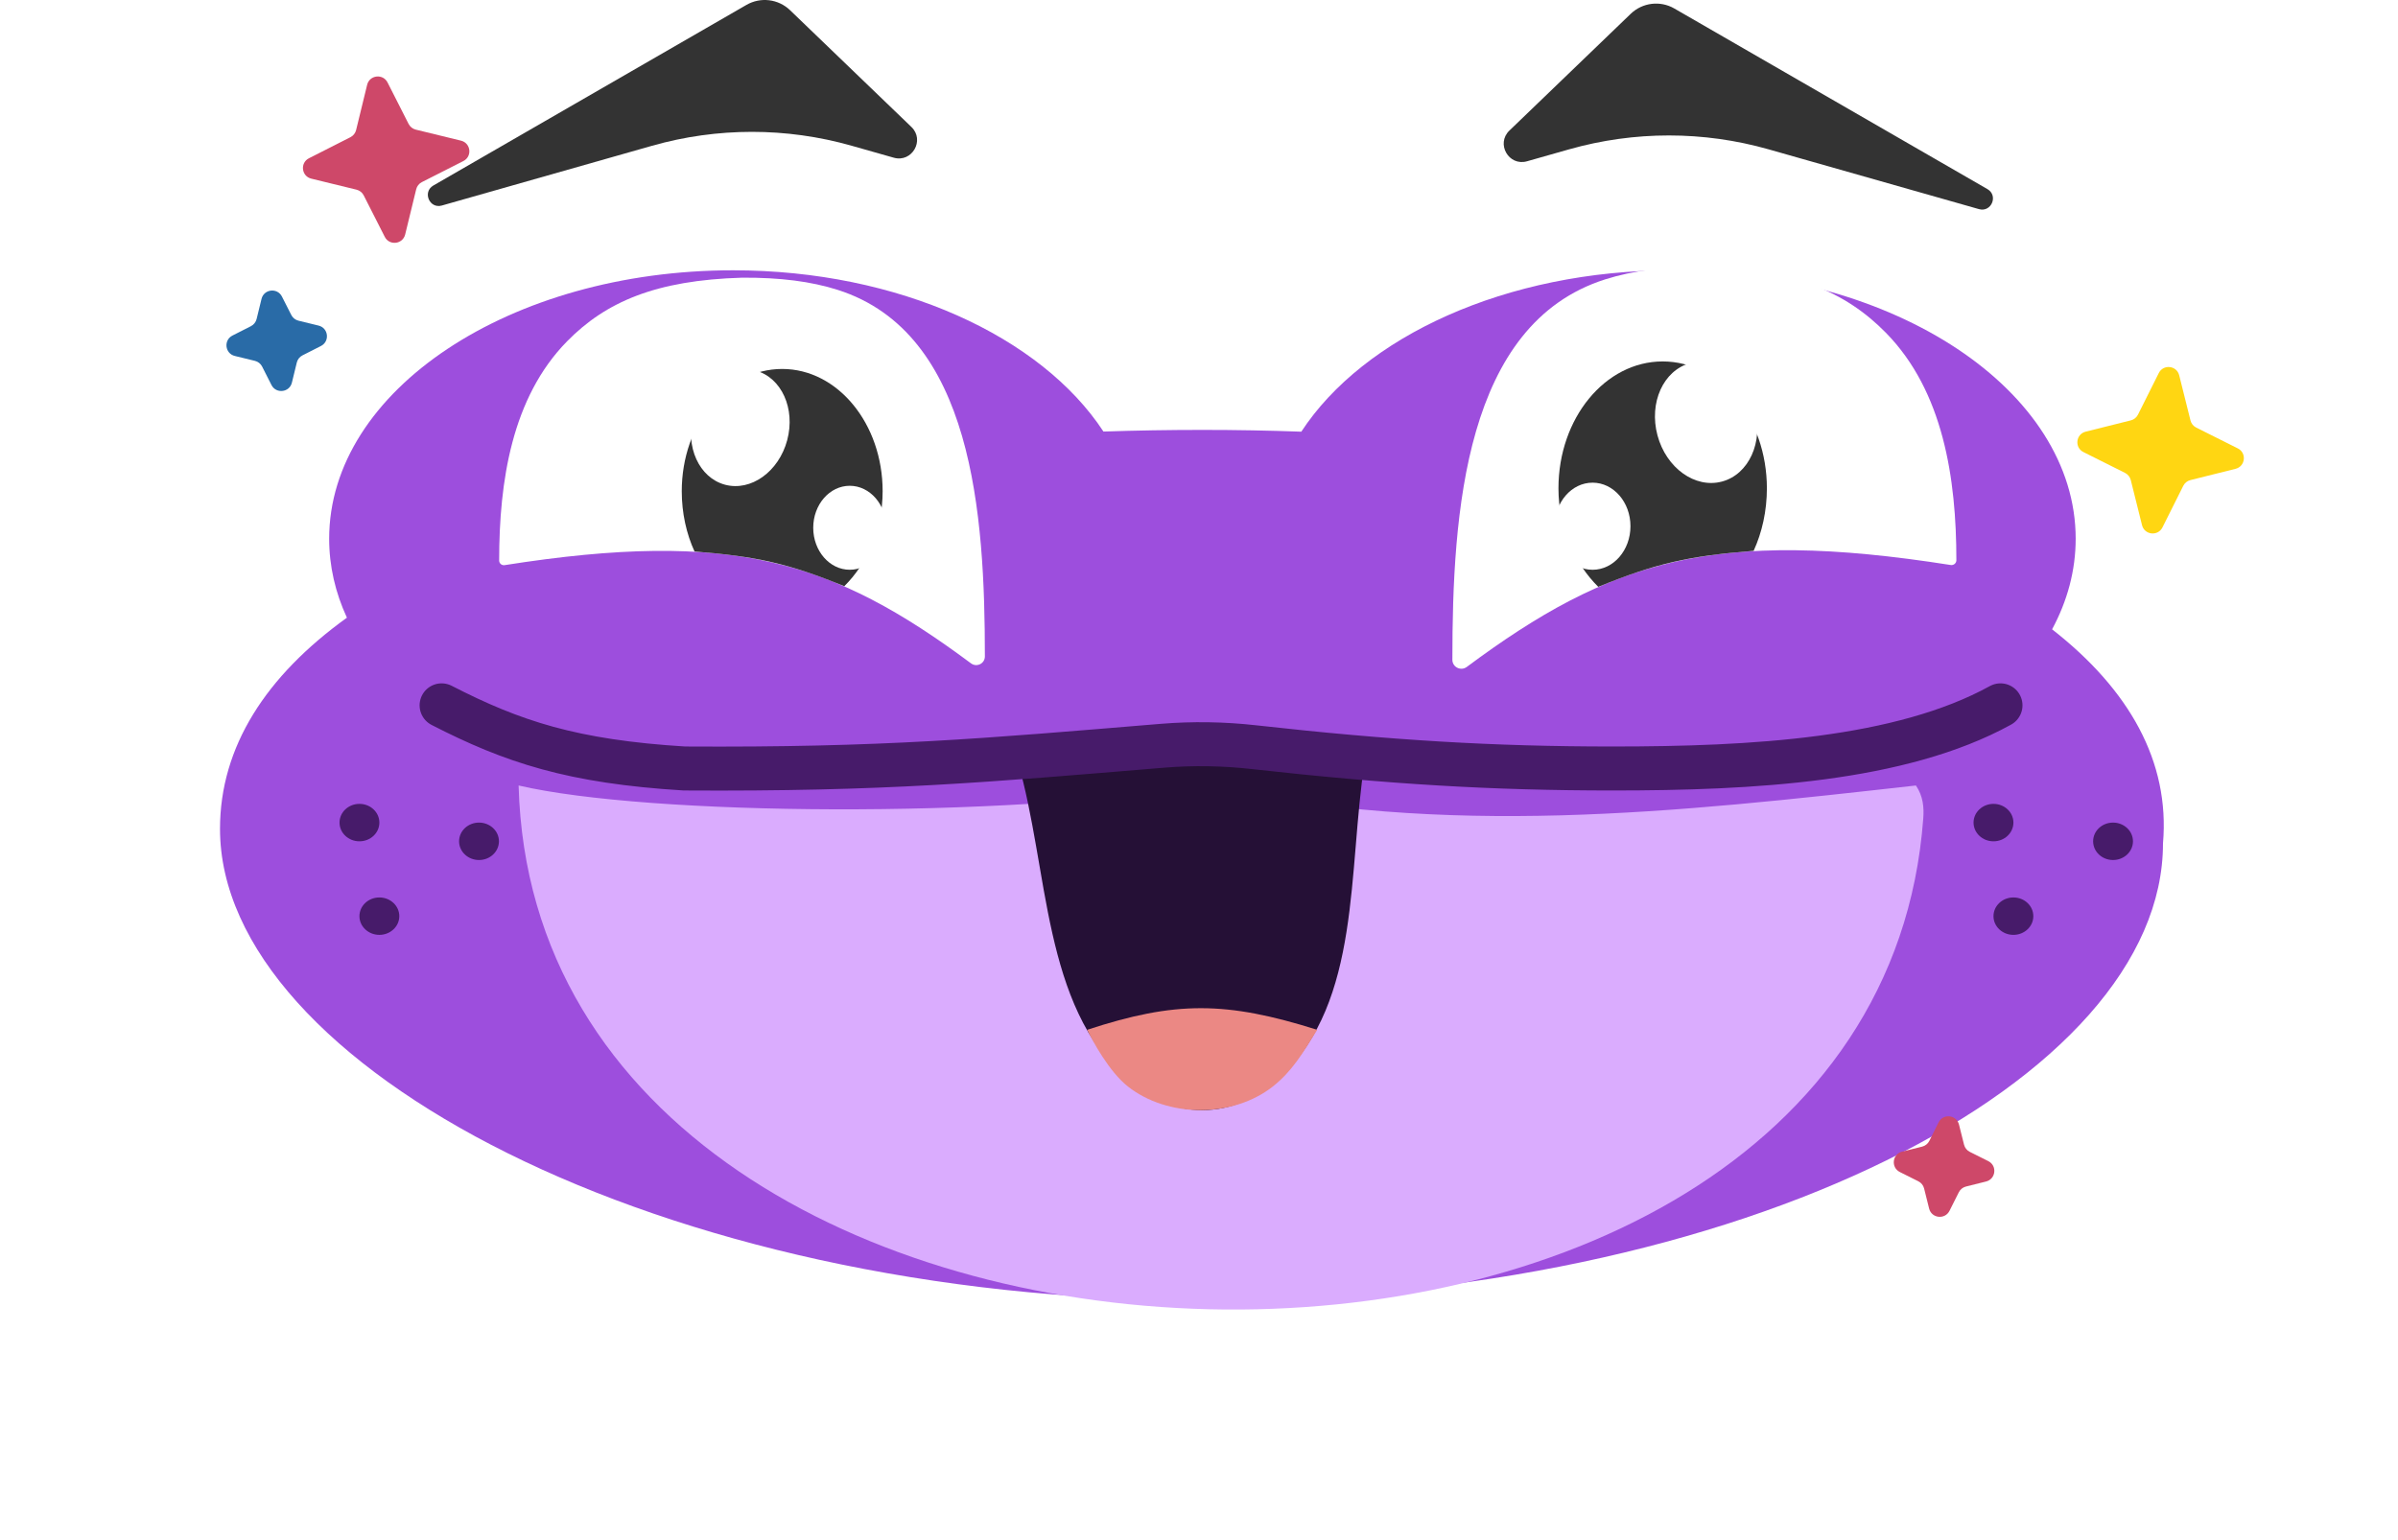 <svg width="109" height="70" viewBox="0 0 109 70" fill="none" xmlns="http://www.w3.org/2000/svg">
<g filter="url(#filter0_d_2995_1455)">
<path fill-rule="evenodd" clip-rule="evenodd" d="M14.962 22.494C14.962 23.744 15.244 24.95 15.769 26.085C12.097 28.73 10 31.949 10 35.687C10 46.435 29.993 57.126 54.656 57.126C79.318 57.126 98.318 47.094 98.318 36.347C98.639 32.623 96.775 29.346 93.277 26.614C93.971 25.327 94.349 23.94 94.349 22.494C94.349 15.754 86.13 10.29 75.991 10.29C68.454 10.29 61.977 13.31 59.15 17.628C57.672 17.574 56.173 17.547 54.656 17.547C53.137 17.547 51.636 17.572 50.157 17.622C47.327 13.307 40.853 10.29 33.32 10.29C23.181 10.29 14.962 15.754 14.962 22.494Z" fill="#9D4EDD"/>
</g>
<g filter="url(#filter1_d_2995_1455)">
<path d="M87.087 33.715C76.136 34.945 65.722 36.104 54.892 33.715C45.436 35.228 29.486 35.092 23.573 33.715C24.395 64.485 85.126 65.951 87.421 35.215C87.458 34.722 87.421 34.206 87.087 33.715Z" fill="#DAACFE"/>
</g>
<path d="M96.047 39.104C96.547 39.104 96.953 38.723 96.953 38.253C96.953 37.783 96.547 37.402 96.047 37.402C95.547 37.402 95.142 37.783 95.142 38.253C95.142 38.723 95.547 39.104 96.047 39.104Z" fill="#471B6A"/>
<path d="M91.519 42.507C92.019 42.507 92.424 42.126 92.424 41.657C92.424 41.187 92.019 40.806 91.519 40.806C91.018 40.806 90.613 41.187 90.613 41.657C90.613 42.126 91.018 42.507 91.519 42.507Z" fill="#471B6A"/>
<path d="M90.613 38.253C91.113 38.253 91.519 37.872 91.519 37.402C91.519 36.932 91.113 36.551 90.613 36.551C90.113 36.551 89.707 36.932 89.707 37.402C89.707 37.872 90.113 38.253 90.613 38.253Z" fill="#471B6A"/>
<path d="M21.773 39.104C22.273 39.104 22.679 38.723 22.679 38.253C22.679 37.783 22.273 37.402 21.773 37.402C21.273 37.402 20.867 37.783 20.867 38.253C20.867 38.723 21.273 39.104 21.773 39.104Z" fill="#471B6A"/>
<path d="M17.244 42.507C17.744 42.507 18.15 42.126 18.15 41.657C18.15 41.187 17.744 40.806 17.244 40.806C16.744 40.806 16.338 41.187 16.338 41.657C16.338 42.126 16.744 42.507 17.244 42.507Z" fill="#471B6A"/>
<path d="M16.338 38.253C16.839 38.253 17.244 37.872 17.244 37.402C17.244 36.932 16.839 36.551 16.338 36.551C15.838 36.551 15.433 36.932 15.433 37.402C15.433 37.872 15.838 38.253 16.338 38.253Z" fill="#471B6A"/>
<path d="M54.645 50.476C55.974 50.476 57.206 49.915 58.217 48.96C61.875 45.503 61.259 39.595 62.032 34.622L55.79 33.85L54.645 33.709L53.633 33.819L46.262 34.622C47.693 39.578 47.368 45.688 51.232 49.105C52.212 49.972 53.385 50.476 54.645 50.476Z" fill="#251036"/>
<path d="M90.931 32.071C86.383 34.577 79.627 34.942 73.311 34.942C67.861 34.942 63.145 34.66 56.977 33.971C55.617 33.818 54.218 33.795 52.845 33.908C44.8 34.575 40.151 34.997 31.109 34.942C26.01 34.63 23.292 33.726 20.073 32.071" stroke="#471B6A" stroke-width="2" stroke-linecap="round"/>
<path d="M57.849 49.407C58.72 48.722 59.21 47.903 59.874 46.824C55.727 45.521 53.436 45.506 49.416 46.824C49.664 47.322 50.403 48.722 51.275 49.407C52.147 50.092 53.329 50.476 54.562 50.476C55.794 50.476 56.977 50.092 57.849 49.407Z" fill="#EB8884"/>
<path d="M33.728 12.626C35.455 12.614 36.873 12.796 38.08 13.181C44.23 15.14 44.767 23.394 44.767 29.848C44.767 30.172 44.397 30.355 44.137 30.162C37.849 25.484 33.283 24.068 22.936 25.696C22.808 25.716 22.689 25.618 22.689 25.488C22.689 21.9 23.262 18.078 25.777 15.518C27.535 13.727 29.809 12.74 33.728 12.626Z" fill="white"/>
<path d="M35.554 16.776C33.033 16.776 30.989 19.266 30.989 22.337C30.989 23.324 31.2 24.273 31.57 25.076C34.397 25.296 35.874 25.631 38.377 26.654C39.406 25.634 40.12 24.079 40.12 22.337C40.12 19.266 38.076 16.776 35.554 16.776Z" fill="#333333"/>
<path fill-rule="evenodd" clip-rule="evenodd" d="M32.955 22.039C34.132 22.355 35.398 21.449 35.782 20.015C36.166 18.582 35.523 17.164 34.346 16.849C33.168 16.533 31.902 17.439 31.518 18.873C31.134 20.306 31.777 21.724 32.955 22.039ZM38.625 25.906C39.542 25.906 40.285 25.051 40.285 23.997C40.285 22.943 39.542 22.088 38.625 22.088C37.709 22.088 36.965 22.943 36.965 23.997C36.965 25.051 37.709 25.906 38.625 25.906Z" fill="white"/>
<path d="M77.471 12.129C75.679 12.116 74.208 12.306 72.955 12.705C66.575 14.738 66.017 23.302 66.017 29.999C66.017 30.334 66.401 30.525 66.671 30.325C73.196 25.47 77.933 24.001 88.669 25.69C88.802 25.711 88.926 25.609 88.926 25.475C88.926 21.751 88.33 17.786 85.721 15.129C83.897 13.272 81.538 12.248 77.471 12.129Z" fill="white"/>
<path d="M75.576 16.434C78.192 16.434 80.313 19.017 80.313 22.204C80.313 23.228 80.094 24.212 79.71 25.046C76.777 25.274 75.244 25.622 72.648 26.683C71.58 25.624 70.839 24.011 70.839 22.204C70.839 19.017 72.96 16.434 75.576 16.434Z" fill="#333333"/>
<path fill-rule="evenodd" clip-rule="evenodd" d="M78.273 21.895C77.052 22.223 75.738 21.282 75.34 19.795C74.941 18.308 75.609 16.837 76.83 16.509C78.052 16.182 79.365 17.122 79.764 18.61C80.162 20.097 79.495 21.568 78.273 21.895ZM72.389 25.907C71.438 25.907 70.667 25.02 70.667 23.926C70.667 22.832 71.438 21.946 72.389 21.946C73.341 21.946 74.112 22.832 74.112 23.926C74.112 25.02 73.341 25.907 72.389 25.907Z" fill="white"/>
<path d="M74.124 0.628L68.609 5.937C67.986 6.536 68.58 7.57 69.411 7.333L71.323 6.79C74.29 5.948 77.433 5.948 80.399 6.792L89.952 9.508C90.517 9.669 90.846 8.891 90.337 8.598L76.105 0.386C75.465 0.016 74.657 0.115 74.124 0.628Z" fill="#333333"/>
<path d="M35.912 0.464L41.428 5.773C42.05 6.373 41.457 7.406 40.625 7.17L38.713 6.627C35.746 5.784 32.604 5.785 29.638 6.628L20.084 9.345C19.52 9.505 19.191 8.728 19.699 8.434L33.931 0.222C34.571 -0.147 35.379 -0.049 35.912 0.464Z" fill="#333333"/>
<path d="M98.126 16.963C98.333 16.549 98.943 16.616 99.055 17.065L99.567 19.117C99.602 19.258 99.698 19.376 99.828 19.441L101.719 20.388C102.132 20.595 102.065 21.204 101.616 21.317L99.565 21.829C99.424 21.864 99.305 21.959 99.24 22.089L98.294 23.98C98.087 24.394 97.477 24.327 97.365 23.878L96.853 21.826C96.817 21.686 96.722 21.567 96.592 21.502L94.701 20.555C94.287 20.349 94.355 19.739 94.803 19.627L96.855 19.114C96.996 19.079 97.115 18.984 97.18 18.854L98.126 16.963Z" fill="#FFD612"/>
<path d="M88.118 51.032C88.325 50.619 88.934 50.686 89.046 51.135L89.275 52.048C89.31 52.189 89.405 52.307 89.535 52.373L90.376 52.794C90.79 53.001 90.723 53.61 90.274 53.722L89.361 53.95C89.22 53.986 89.102 54.081 89.037 54.211L88.615 55.052C88.408 55.466 87.799 55.399 87.687 54.95L87.459 54.037C87.424 53.896 87.328 53.777 87.198 53.712L86.357 53.291C85.943 53.084 86.01 52.475 86.459 52.363L87.372 52.135C87.513 52.099 87.632 52.004 87.697 51.874L88.118 51.032Z" fill="#CE4869"/>
<path d="M16.688 3.857C16.798 3.408 17.407 3.338 17.616 3.75L18.573 5.635C18.639 5.765 18.758 5.859 18.899 5.894L20.954 6.395C21.403 6.504 21.474 7.113 21.062 7.323L19.176 8.28C19.046 8.346 18.952 8.465 18.918 8.606L18.417 10.661C18.307 11.11 17.698 11.181 17.489 10.768L16.532 8.883C16.466 8.753 16.347 8.659 16.205 8.624L14.151 8.123C13.701 8.014 13.631 7.405 14.043 7.196L15.929 6.238C16.058 6.172 16.153 6.053 16.187 5.912L16.688 3.857Z" fill="#CE4869"/>
<path d="M11.887 13.591C11.996 13.142 12.605 13.071 12.815 13.483L13.241 14.322C13.306 14.452 13.425 14.546 13.567 14.581L14.481 14.804C14.93 14.913 15.001 15.522 14.588 15.732L13.749 16.158C13.62 16.223 13.525 16.343 13.491 16.484L13.268 17.398C13.159 17.847 12.55 17.918 12.34 17.506L11.914 16.666C11.848 16.537 11.729 16.442 11.588 16.408L10.674 16.185C10.225 16.076 10.154 15.467 10.566 15.257L11.405 14.831C11.535 14.765 11.629 14.646 11.664 14.505L11.887 13.591Z" fill="#296BA7"/>
<defs>
<filter id="filter0_d_2995_1455" x="0" y="2.291" width="108.354" height="66.835" filterUnits="userSpaceOnUse" color-interpolation-filters="sRGB">
<feFlood flood-opacity="0" result="BackgroundImageFix"/>
<feColorMatrix in="SourceAlpha" type="matrix" values="0 0 0 0 0 0 0 0 0 0 0 0 0 0 0 0 0 0 127 0" result="hardAlpha"/>
<feOffset dy="2"/>
<feGaussianBlur stdDeviation="5"/>
<feComposite in2="hardAlpha" operator="out"/>
<feColorMatrix type="matrix" values="0 0 0 0 0 0 0 0 0 0 0 0 0 0 0 0 0 0 0.05 0"/>
<feBlend mode="normal" in2="BackgroundImageFix" result="effect1_dropShadow_2995_1455"/>
<feBlend mode="normal" in="SourceGraphic" in2="effect1_dropShadow_2995_1455" result="shape"/>
</filter>
<filter id="filter1_d_2995_1455" x="13.573" y="25.715" width="83.86" height="43.829" filterUnits="userSpaceOnUse" color-interpolation-filters="sRGB">
<feFlood flood-opacity="0" result="BackgroundImageFix"/>
<feColorMatrix in="SourceAlpha" type="matrix" values="0 0 0 0 0 0 0 0 0 0 0 0 0 0 0 0 0 0 127 0" result="hardAlpha"/>
<feOffset dy="2"/>
<feGaussianBlur stdDeviation="5"/>
<feComposite in2="hardAlpha" operator="out"/>
<feColorMatrix type="matrix" values="0 0 0 0 0 0 0 0 0 0 0 0 0 0 0 0 0 0 0.05 0"/>
<feBlend mode="normal" in2="BackgroundImageFix" result="effect1_dropShadow_2995_1455"/>
<feBlend mode="normal" in="SourceGraphic" in2="effect1_dropShadow_2995_1455" result="shape"/>
</filter>
</defs>
</svg>
